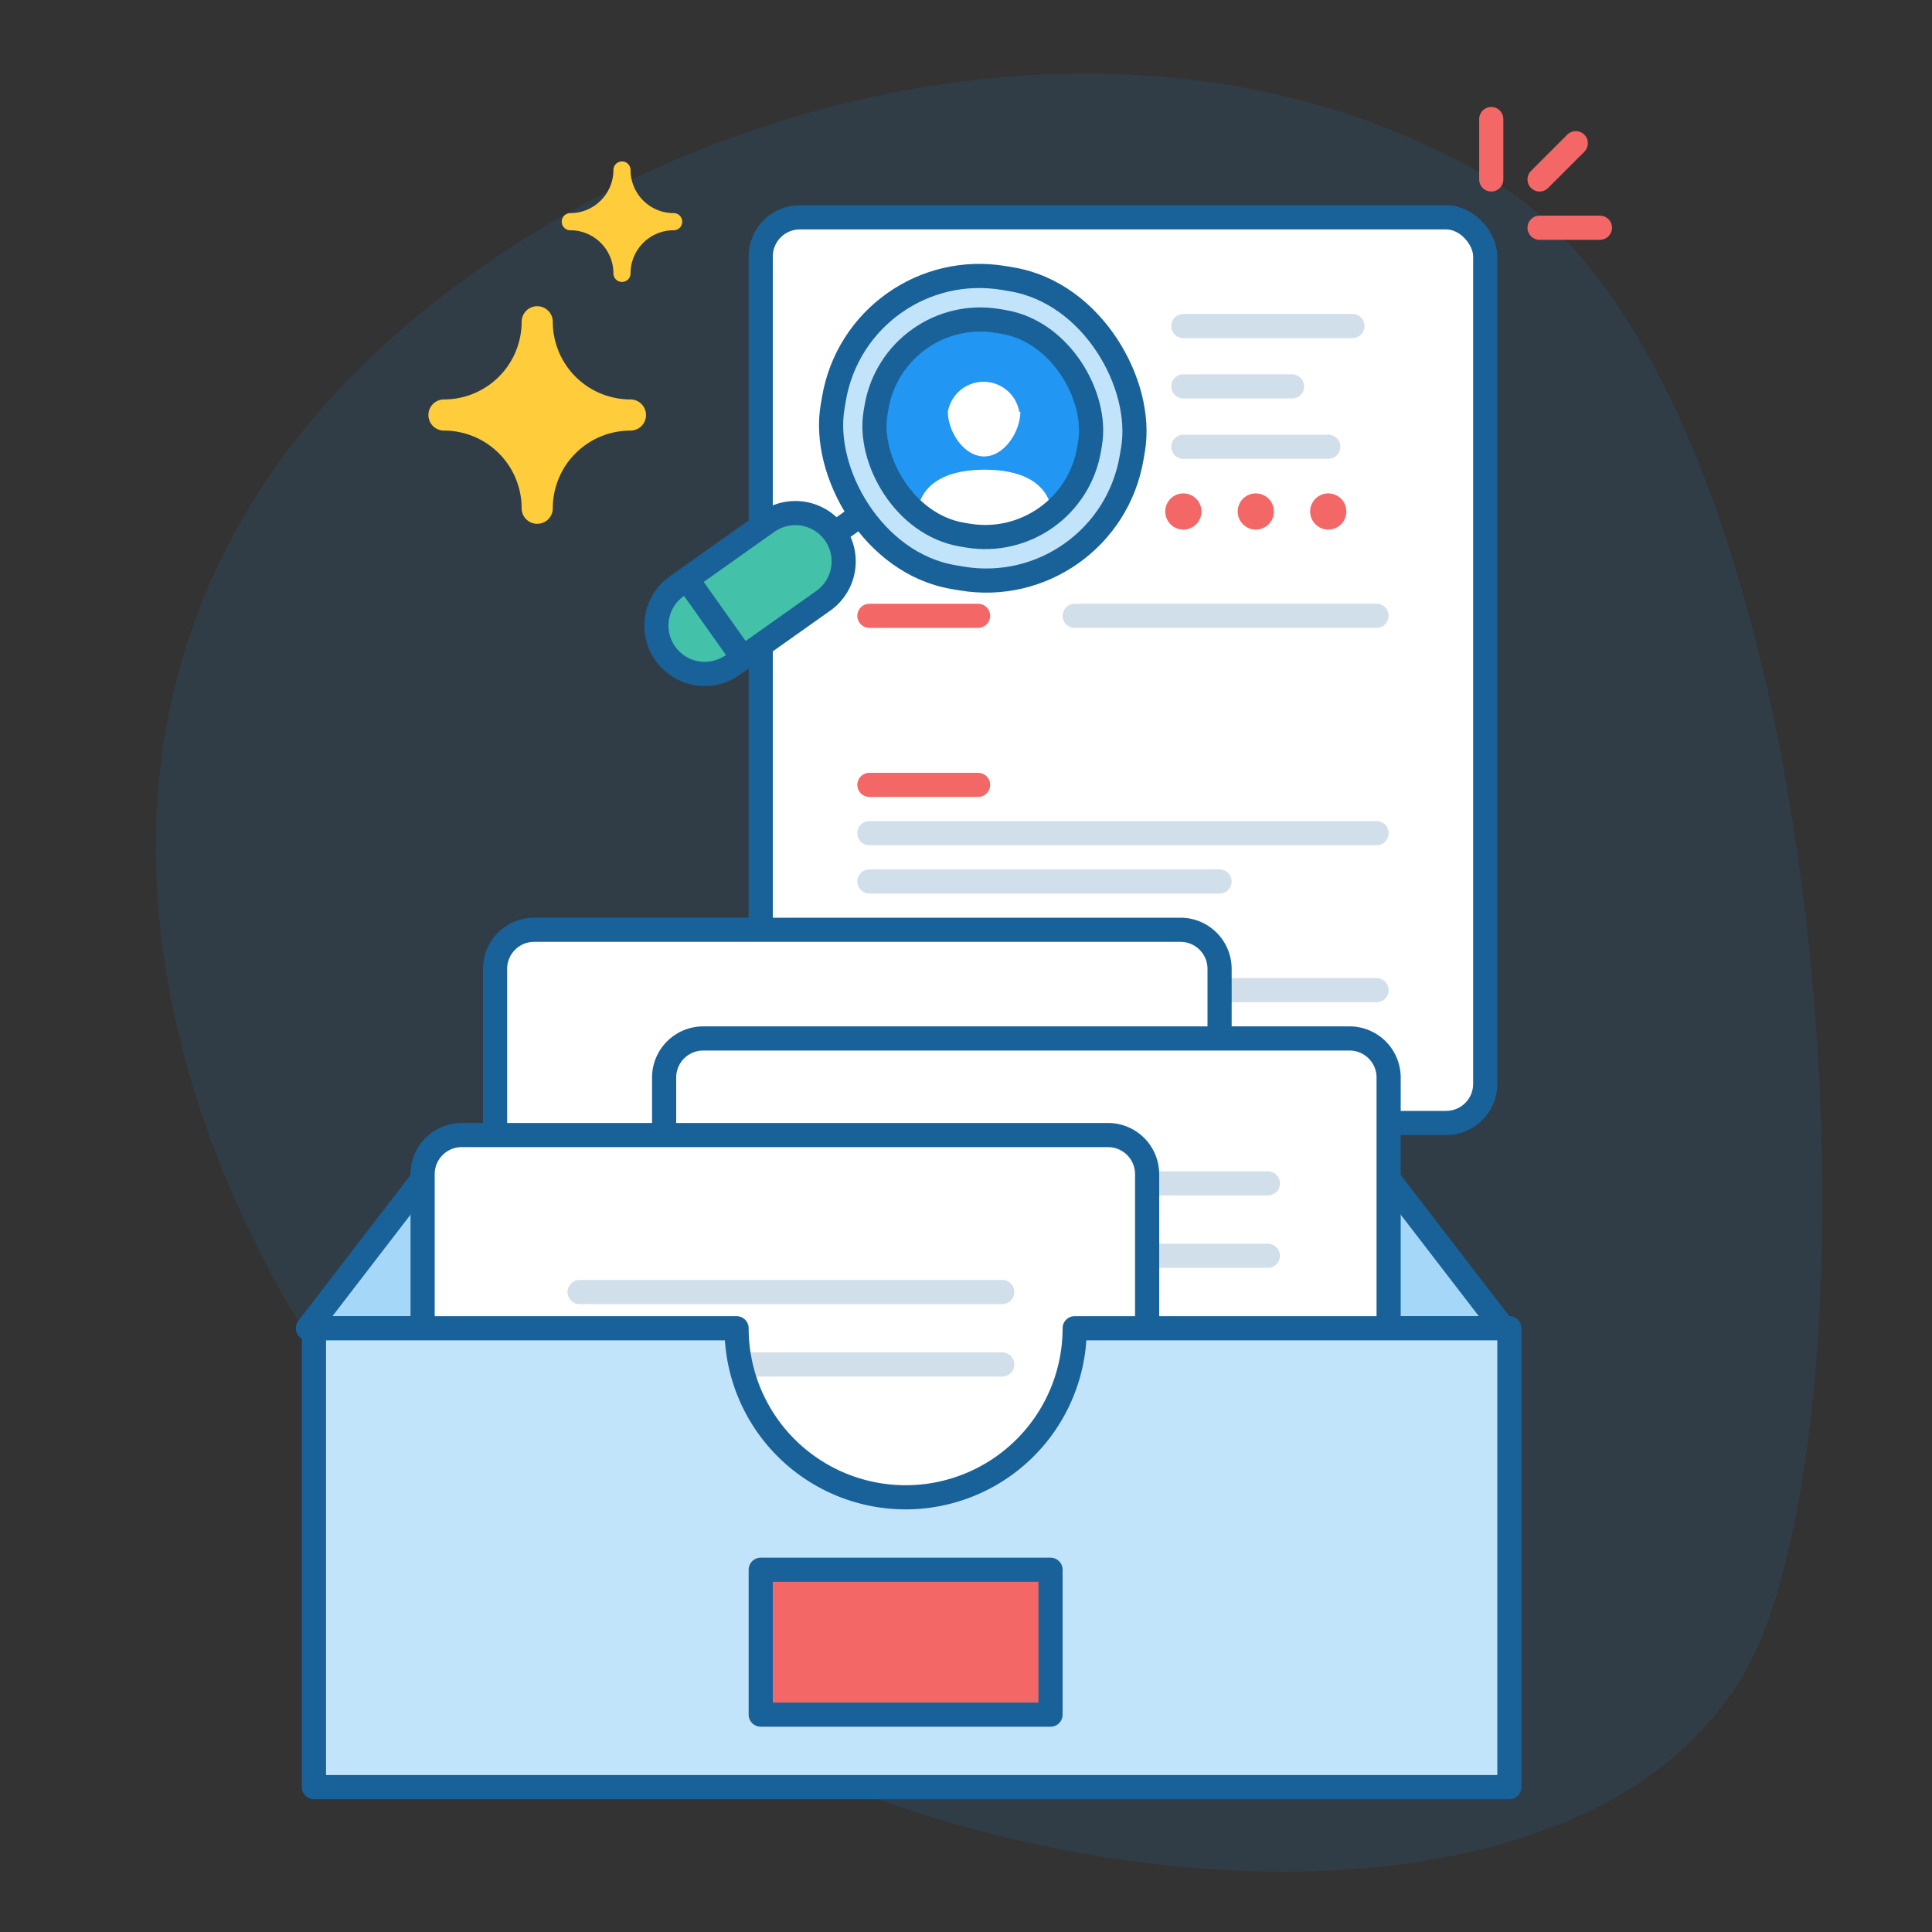 <svg id="Layer_1" data-name="Layer 1" xmlns="http://www.w3.org/2000/svg" viewBox="0 0 160 160"><rect x="0" y="0" width="160" height="160" fill="#333333" stroke="none"/><defs><style>.cls-1,.cls-5{fill:#2196f3}.cls-1{opacity:.1}.cls-2{fill:#fff}.cls-3,.cls-9{fill:#67bcf4}.cls-3{opacity:.6}.cls-10,.cls-11,.cls-4,.cls-6,.cls-8{fill:none;stroke-linecap:round;stroke-linejoin:round}.cls-10,.cls-4,.cls-6{stroke:#196299}.cls-4,.cls-6,.cls-8{stroke-width:2px}.cls-6{opacity:.2}.cls-7{fill:#f46767}.cls-8{stroke:#f46767}.cls-9{opacity:.4}.cls-10{stroke-width:10px}.cls-11{stroke:#44c1a9;stroke-width:6px}.cls-12{fill:#ffcc3b}</style></defs><title>get_results</title><path class="cls-1" d="M33.65 26.94C57.5 6.59 95.92-1.57 123.5 14.86s32.82 94.36 22.5 120.46-59.6 24.65-91.73 5S-8.91 63.24 33.65 26.94z"/><path class="cls-2" d="M114.5 97h-79l-10 13h99l-10-13z"/><path class="cls-3" d="M114.5 97h-79l-10 13h99l-10-13z"/><path class="cls-4" d="M114.5 97h-79l-10 13h99l-10-13z"/><rect class="cls-2" x="63" y="18" width="60" height="75" rx="3.24" ry="3.24"/><rect class="cls-4" x="63" y="18" width="60" height="75" rx="3.24" ry="3.24"/><circle class="cls-5" cx="81" cy="35.36" r="9.5"/><path class="cls-2" d="M84.5 34.1c0 1.63-1.32 3.7-3 3.7s-3-2.06-3-3.7a3 3 0 0 1 5.91 0zM87.18 43.13c0 3.11-11.27 3.11-11.27 0s2.52-4.23 5.63-4.23 5.64 1.1 5.64 4.23z"/><path class="cls-6" d="M98 27h14M98 32h9M98 37h12"/><circle class="cls-7" cx="98" cy="42.36" r="1.5"/><circle class="cls-7" cx="104" cy="42.36" r="1.5"/><circle class="cls-7" cx="110" cy="42.36" r="1.5"/><path class="cls-6" d="M89 51h25M72 69h42M72 73h29"/><path class="cls-8" d="M81 51h-9M81 65h-9"/><path class="cls-6" d="M72 82h42"/><path class="cls-8" d="M81 78h-9"/><path class="cls-2" d="M101 109V80.24A3.24 3.24 0 0 0 97.76 77H44.24A3.24 3.24 0 0 0 41 80.24V109"/><path class="cls-4" d="M101 109V80.24A3.24 3.24 0 0 0 97.76 77H44.24A3.24 3.24 0 0 0 41 80.24V109"/><path class="cls-2" d="M115 118V89.24a3.24 3.24 0 0 0-3.24-3.24H58.24A3.24 3.24 0 0 0 55 89.24V118"/><path class="cls-6" d="M70 98h35M82 104h23"/><path class="cls-4" d="M115 118V89.24a3.24 3.24 0 0 0-3.24-3.24H58.24A3.24 3.24 0 0 0 55 89.24V118"/><path class="cls-2" d="M95 126V97.24A3.24 3.24 0 0 0 91.76 94H38.24A3.24 3.24 0 0 0 35 97.24V126"/><path class="cls-4" d="M95 126V97.24A3.24 3.24 0 0 0 91.76 94H38.24A3.24 3.24 0 0 0 35 97.24V126"/><path class="cls-2" d="M89 110a14 14 0 0 1-28 0H26v38h99v-38z"/><path class="cls-9" d="M89 110a14 14 0 0 1-28 0H26v38h99v-38z"/><path class="cls-4" d="M89 110a14 14 0 0 1-28 0H26v38h99v-38zM72.64 41.67l-5.74 4.08"/><path class="cls-10" d="M65.87 46.49l-7.51 5.32"/><path class="cls-11" d="M65.87 46.49l-7.51 5.32"/><path class="cls-2" d="M83.15 23l.67.11a12.26 12.26 0 0 1 10 14.09l-.11.67a12.26 12.26 0 0 1-14.09 10l-.67-.11a12.26 12.26 0 0 1-10-14.09l.11-.67a12.26 12.26 0 0 1 14.09-10zM72.5 34.21a8.75 8.75 0 0 0 7.15 10.07l.48.08a8.75 8.75 0 0 0 10.07-7.15l.08-.48a8.75 8.75 0 0 0-7.15-10.07l-.48-.08a8.75 8.75 0 0 0-10.07 7.15z"/><path class="cls-9" d="M83.15 23l.67.11a12.26 12.26 0 0 1 10 14.09l-.11.67a12.26 12.26 0 0 1-14.09 10l-.67-.11a12.26 12.26 0 0 1-10-14.09l.11-.67a12.26 12.26 0 0 1 14.09-10zM72.5 34.21a8.75 8.75 0 0 0 7.15 10.07l.48.08a8.75 8.75 0 0 0 10.07-7.15l.08-.48a8.75 8.75 0 0 0-7.15-10.07l-.48-.08a8.75 8.75 0 0 0-10.07 7.15z"/><rect class="cls-4" x="68.82" y="22.91" width="25.12" height="25.12" rx="12.22" ry="12.22" transform="rotate(-170.37 81.385 35.468)"/><rect class="cls-4" x="72.41" y="26.5" width="17.94" height="17.94" rx="8.73" ry="8.73" transform="rotate(-170.37 81.385 35.468)"/><path class="cls-4" d="M57.13 48.3l4.03 5.68"/><path class="cls-6" d="M48 107h35M62 113h21"/><path class="cls-8" d="M123.5 14.86v-5M127.5 18.86h5M127.5 14.86l3-3"/><path class="cls-12" d="M55.79 17.65a3.57 3.57 0 0 1-3.57-3.57.71.71 0 0 0-.71-.71.71.71 0 0 0-.71.71 3.57 3.57 0 0 1-3.57 3.57.71.71 0 0 0-.71.71.71.71 0 0 0 .71.71 3.57 3.57 0 0 1 3.57 3.57.71.71 0 0 0 .71.71.71.71 0 0 0 .71-.71 3.57 3.57 0 0 1 3.57-3.57.71.71 0 0 0 .71-.71.71.71 0 0 0-.71-.71zM52.21 33.08a6.43 6.43 0 0 1-6.43-6.43 1.29 1.29 0 0 0-1.29-1.29 1.29 1.29 0 0 0-1.29 1.29 6.43 6.43 0 0 1-6.43 6.43 1.29 1.29 0 0 0-1.29 1.29 1.29 1.29 0 0 0 1.29 1.29 6.43 6.43 0 0 1 6.43 6.43 1.29 1.29 0 0 0 1.29 1.29 1.29 1.29 0 0 0 1.29-1.29 6.43 6.43 0 0 1 6.43-6.43 1.29 1.29 0 0 0 1.29-1.29 1.29 1.29 0 0 0-1.29-1.29z"/><path class="cls-7" d="M63 130h24v12H63z"/><path class="cls-4" d="M63 130h24v12H63z"/></svg>